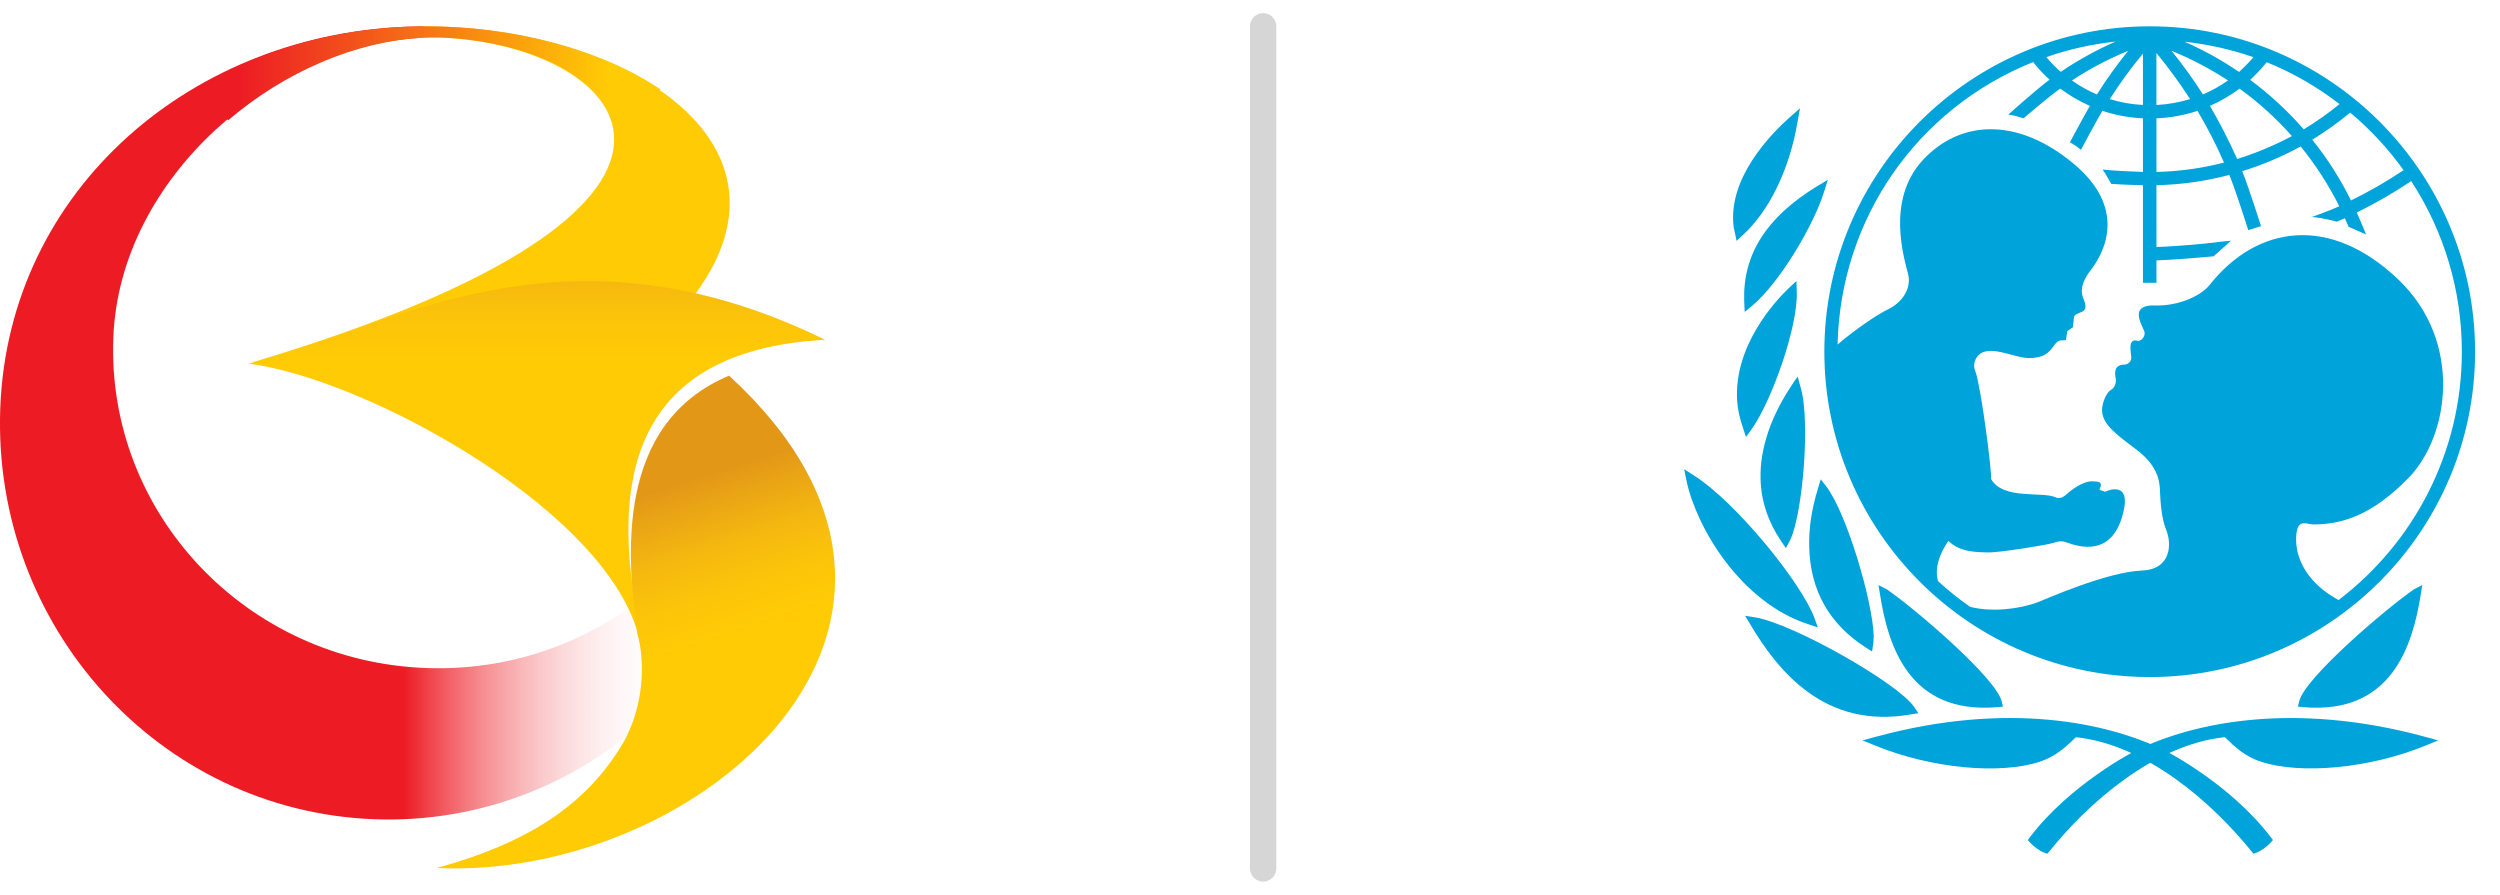 <svg xmlns="http://www.w3.org/2000/svg" width="95" height="34" viewBox="0 0 95 34">
    <defs>
        <linearGradient id="8jrlnvg3ja" x1="56.088%" x2="94.609%" y1="81.668%" y2="81.668%">
            <stop offset="0%" stop-color="#ED1C24"/>
            <stop offset="94.816%" stop-color="#FFF" stop-opacity="0"/>
        </linearGradient>
        <linearGradient id="cc9ejgoekb" x1="10.322%" x2="88.651%" y1="49.953%" y2="49.953%">
            <stop offset="0%" stop-color="#ED1C24"/>
            <stop offset="100%" stop-color="#FFCB05"/>
        </linearGradient>
        <linearGradient id="8lwawfwh4c" x1="50.002%" x2="50.002%" y1="-.786%" y2="35.658%">
            <stop offset="0%" stop-color="#E39717"/>
            <stop offset="12.36%" stop-color="#E8A116"/>
            <stop offset="43.44%" stop-color="#F4B710"/>
            <stop offset="73.21%" stop-color="#FCC509"/>
            <stop offset="100%" stop-color="#FFCB05"/>
        </linearGradient>
        <linearGradient id="1nott7qukd" x1="34.979%" x2="47.912%" y1="24.367%" y2="60.204%">
            <stop offset="0%" stop-color="#E39717"/>
            <stop offset="10.13%" stop-color="#E8A116"/>
            <stop offset="35.61%" stop-color="#F4B710"/>
            <stop offset="60%" stop-color="#FCC509"/>
            <stop offset="81.96%" stop-color="#FFCB05"/>
            <stop offset="100%" stop-color="#FFCB05"/>
        </linearGradient>
    </defs>
    <g fill="none" fill-rule="evenodd">
        <g fill-rule="nonzero">
            <path fill="url(#8jrlnvg3ja)" d="M15.824.005C7.337.155.32 6.202.01 14.51c-.306 8.312 6.05 15.308 14.194 15.62 4.144.16 7.955-1.44 10.744-4.15 2.683-2.61 2.572-7.203.44-5.121-2.345 2.289-5.625 3.658-9.2 3.526-6.817-.25-12.136-5.868-11.882-12.547C4.543 5.641 10.565.736 15.953.44l.14-.439c-.089.005-.177.005-.27.005z" transform="translate(0 1)"/>
            <path fill="#FFCB05" d="M17.013.44c6.841.424 12.472 6.378-7.437 12.333 5.072 1.02 8.818 3.451 8.818 3.451C35.44 7.366 25.744-.028 16.1 0l-.139.44c.356-.024.707-.024 1.053 0z" transform="translate(0 1)"/>
            <path fill="url(#cc9ejgoekb)" d="M8.67 3.57C10.82 1.738 13.489.58 16.022.437c.357-.02.709-.02 1.056.005 3.362.208 6.433 1.751 6.34 3.983L25.1 2.398C22.852.874 19.504-.01 16.16 0h-.269c-3.15.057-6.095.926-8.568 2.426L8.671 3.57z" transform="translate(0 1)"/>
            <path fill="url(#8lwawfwh4c)" d="M24.349 23.535c-.005-.08-.283-2.047-.283-2.047-.69-4.674.274-9.202 7.292-9.575-10.18-4.986-16.949-.212-21.907.906 4.514.57 14.027 5.768 14.898 10.716z" transform="translate(0 1)"/>
            <path fill="url(#1nott7qukd)" d="M27.704 13.275c-4.339 1.824-3.894 6.877-3.478 9.84.084.242.519 2.085-.486 4.01-1.245 2.164-3.264 3.8-7.154 4.859 9.97.472 21.378-9.303 11.118-18.71z" transform="translate(0 1)"/>
        </g>
        <g fill="#00A3DA">
            <path d="M24.864 21.802c-1.639-.902-1.672-2.154-1.587-2.613.086-.467.414-.26.617-.26 1.076 0 2.213-.323 3.617-1.753 1.58-1.61 2.075-5.199-.352-7.532-2.619-2.518-5.401-2.078-7.193.183-.37.464-1.267.806-2.045.78-1.146-.044-.424.861-.424 1.05 0 .191-.175.322-.274.292-.392-.111-.235.47-.235.645 0 .175-.163.26-.245.26-.485 0-.358.438-.342.555.014.118-.025.32-.189.41-.153.084-.334.465-.334.758 0 .525.482.89 1.283 1.49.802.598.907 1.167.917 1.577.018.407.056 1.064.24 1.501.214.525.188 1.492-.926 1.536-1.353.05-3.761 1.135-3.97 1.209-.764.274-1.77.37-2.558.17-.43-.297-.835-.627-1.219-.976-.155-.546.115-1.135.394-1.529.457.451 1.124.422 1.505.438.376.013 2.234-.279 2.495-.366.264-.09.377-.058.539 0 .708.26 1.682.334 2.072-1.02.392-1.361-.541-.98-.654-.92l-.22-.075c.172-.346-.085-.304-.234-.32-.38-.038-.879.364-1.036.51-.161.148-.32.134-.376.104-.507-.252-2.003.11-2.47-.704.042-.217-.38-3.514-.595-4.085-.05-.121-.097-.32.054-.541.382-.569 1.432.046 1.999.032.684-.018.793-.303.976-.533.181-.225.314-.1.412-.16l.05-.33.21-.145.048-.41c.165-.254.627-.05.344-.713-.147-.366.064-.76.269-1.025.332-.425 1.603-2.22-.643-4.083-2.152-1.782-4.322-1.639-5.722-.12-1.402 1.518-.7 3.736-.557 4.319.152.586-.27 1.115-.76 1.346-.38.181-1.254.764-1.917 1.339.106-4.764 2.998-8.953 7.429-10.735.187.237.398.46.626.669-.49.36-1.567 1.326-1.567 1.326s.145.018.28.054l.297.088s.949-.812 1.396-1.13c.346.26.722.481 1.126.658-.213.366-.758 1.38-.758 1.38l.24.152.18.137s.59-1.11.813-1.48c.495.163 1.013.26 1.542.285v2.036c-.299-.012-1.043-.04-1.345-.073l-.19-.016.109.157.195.34.025.046.05.002c.219.02.901.045 1.156.05v3.707h.513v-.85c.754-.033 1.38-.085 2.136-.153l.034-.002.664-.594-.36.035c-.8.104-1.504.152-2.144.19l-.33.015V6.038c.929-.022 1.863-.149 2.77-.391.25.614.72 2.098.72 2.098l.484-.151s-.466-1.472-.714-2.089c.77-.238 1.515-.553 2.221-.94.567.698 1.058 1.461 1.466 2.273-.368.169-1.036.406-1.036.406.537.055.94.18.94.18l.309-.13.14.322.663.294-.073-.187-.277-.648c.708-.347 1.4-.746 2.067-1.194 1.259 1.93 1.925 4.169 1.925 6.482 0 3.847-1.838 7.272-4.686 9.44zM16.391.58c-.727.32-1.426.704-2.082 1.15-.203-.174-.382-.363-.547-.56.843-.296 1.734-.493 2.63-.59zm-.708 2.009c-.336-.14-.654-.32-.948-.531.664-.44 1.382-.818 2.134-1.126-.424.529-.826 1.082-1.186 1.657zm1.749-1.552v1.951c-.432-.02-.854-.097-1.26-.222.377-.595.798-1.172 1.26-1.729zm.513 2.46c.53-.02 1.054-.119 1.56-.284.373.627.711 1.285 1.007 1.965-.839.217-1.702.336-2.567.356V3.497zm0-2.484c.451.551.879 1.134 1.279 1.753-.418.125-.848.202-1.28.224V1.012zm2.72 1.045c-.304.212-.622.391-.954.53-.358-.564-.76-1.123-1.193-1.658.75.306 1.467.684 2.148 1.128zm.965-.884c-.17.2-.354.386-.545.561-.658-.45-1.352-.833-2.074-1.151.899.1 1.774.294 2.62.59zm1.462 2.998c-.668.356-1.366.648-2.08.869-.307-.688-.655-1.366-1.033-2.017.394-.175.778-.398 1.124-.656.726.523 1.396 1.133 1.99 1.804zm-.957-2.809c.983.398 1.918.935 2.767 1.592-.424.35-.883.67-1.36.96-.605-.696-1.291-1.328-2.035-1.881.229-.21.434-.432.628-.67zm5.201 4.104c-.632.425-1.304.809-1.998 1.151-.402-.817-.897-1.595-1.472-2.309.507-.31.99-.654 1.44-1.032.767.642 1.452 1.378 2.03 2.19zM17.694 0C10.87 0 5.325 5.547 5.325 12.363c0 6.82 5.545 12.365 12.37 12.365 6.81 0 12.358-5.545 12.358-12.365C30.053 5.547 24.504 0 17.694 0zM4.206 3.286l-.195.17c-.72.641-2.385 2.336-2.128 4.2l.03.129.077.368.233-.215C3.237 7.01 3.999 5.44 4.309 3.624l.09-.511-.193.173M.04 17.04l.044.21c.364 1.771 2.05 4.639 4.64 5.474l.354.118-.126-.35C4.47 21.167 1.97 18.076.358 17.06L0 16.83l.04.21M5.255 5.956l-.207.122C3.117 7.259 2.216 8.685 2.28 10.449l.018.404.285-.235c1.042-.865 2.347-3.076 2.732-4.331l.144-.454-.205.123M4.117 9.816l-.148.137c-.49.471-2.094 2.176-1.957 4.284.022.32.098.668.225 1.032l.11.336.21-.288c.768-1.078 1.776-3.916 1.72-5.24l-.013-.4-.147.139M4.194 13.473l-.101.157c-.808 1.2-1.22 2.433-1.192 3.564.018.838.285 1.64.792 2.385l.17.247.142-.26c.346-.655.627-2.781.585-4.464-.014-.595-.072-1.084-.177-1.42l-.1-.372-.119.163M5.136 17.382l-.047.165c-.247.784-.36 1.543-.338 2.263.045 1.633.767 2.914 2.157 3.8l.23.146.049-.316.016-.25c-.034-1.329-1.024-4.676-1.798-5.697l-.215-.28-.054.169M2.413 22.565l.1.167c1.042 1.744 2.808 3.994 6.106 3.415l.28-.046-.157-.23c-.617-.917-4.624-3.18-6.042-3.41l-.386-.063.1.167M7.298 26.992l-.519.144.497.202c2.107.86 4.734 1.11 6.257.6.573-.198.927-.51 1.35-.924 2.684.279 5.2 2.512 6.67 4.332l.075.096.116-.04c.167-.056.42-.25.525-.366l.103-.114-.091-.12c-1.528-2.002-3.925-3.24-4.032-3.289-2.158-1.056-5.957-1.873-10.95-.52" transform="translate(0 1) translate(64)"/>
            <path d="M7.41 21.407l.03.18c.31 1.976 1.118 4.57 4.458 4.285l.214-.02-.05-.206c-.23-.901-3.29-3.513-4.36-4.249l-.321-.165.03.175M17.178 27.513c-.105.048-2.504 1.287-4.033 3.288l-.09.123.104.111c.107.116.362.314.525.366l.115.04.08-.092c1.462-1.823 3.978-4.057 6.665-4.337.425.415.775.73 1.348.924 1.528.512 4.161.261 6.263-.598l.496-.203-.522-.143c-4.99-1.35-8.79-.533-10.95.52M28.046 21.231l-.32.166c-1.067.74-4.132 3.35-4.356 4.248l-.05.207.209.02c3.341.286 4.145-2.31 4.461-4.285l.028-.18.028-.176" transform="translate(0 1) translate(64)"/>
        </g>
        <path stroke="#D6D6D6" stroke-linecap="round" d="M48 0L48 32" transform="translate(0 1)"/>
    </g>
</svg>
